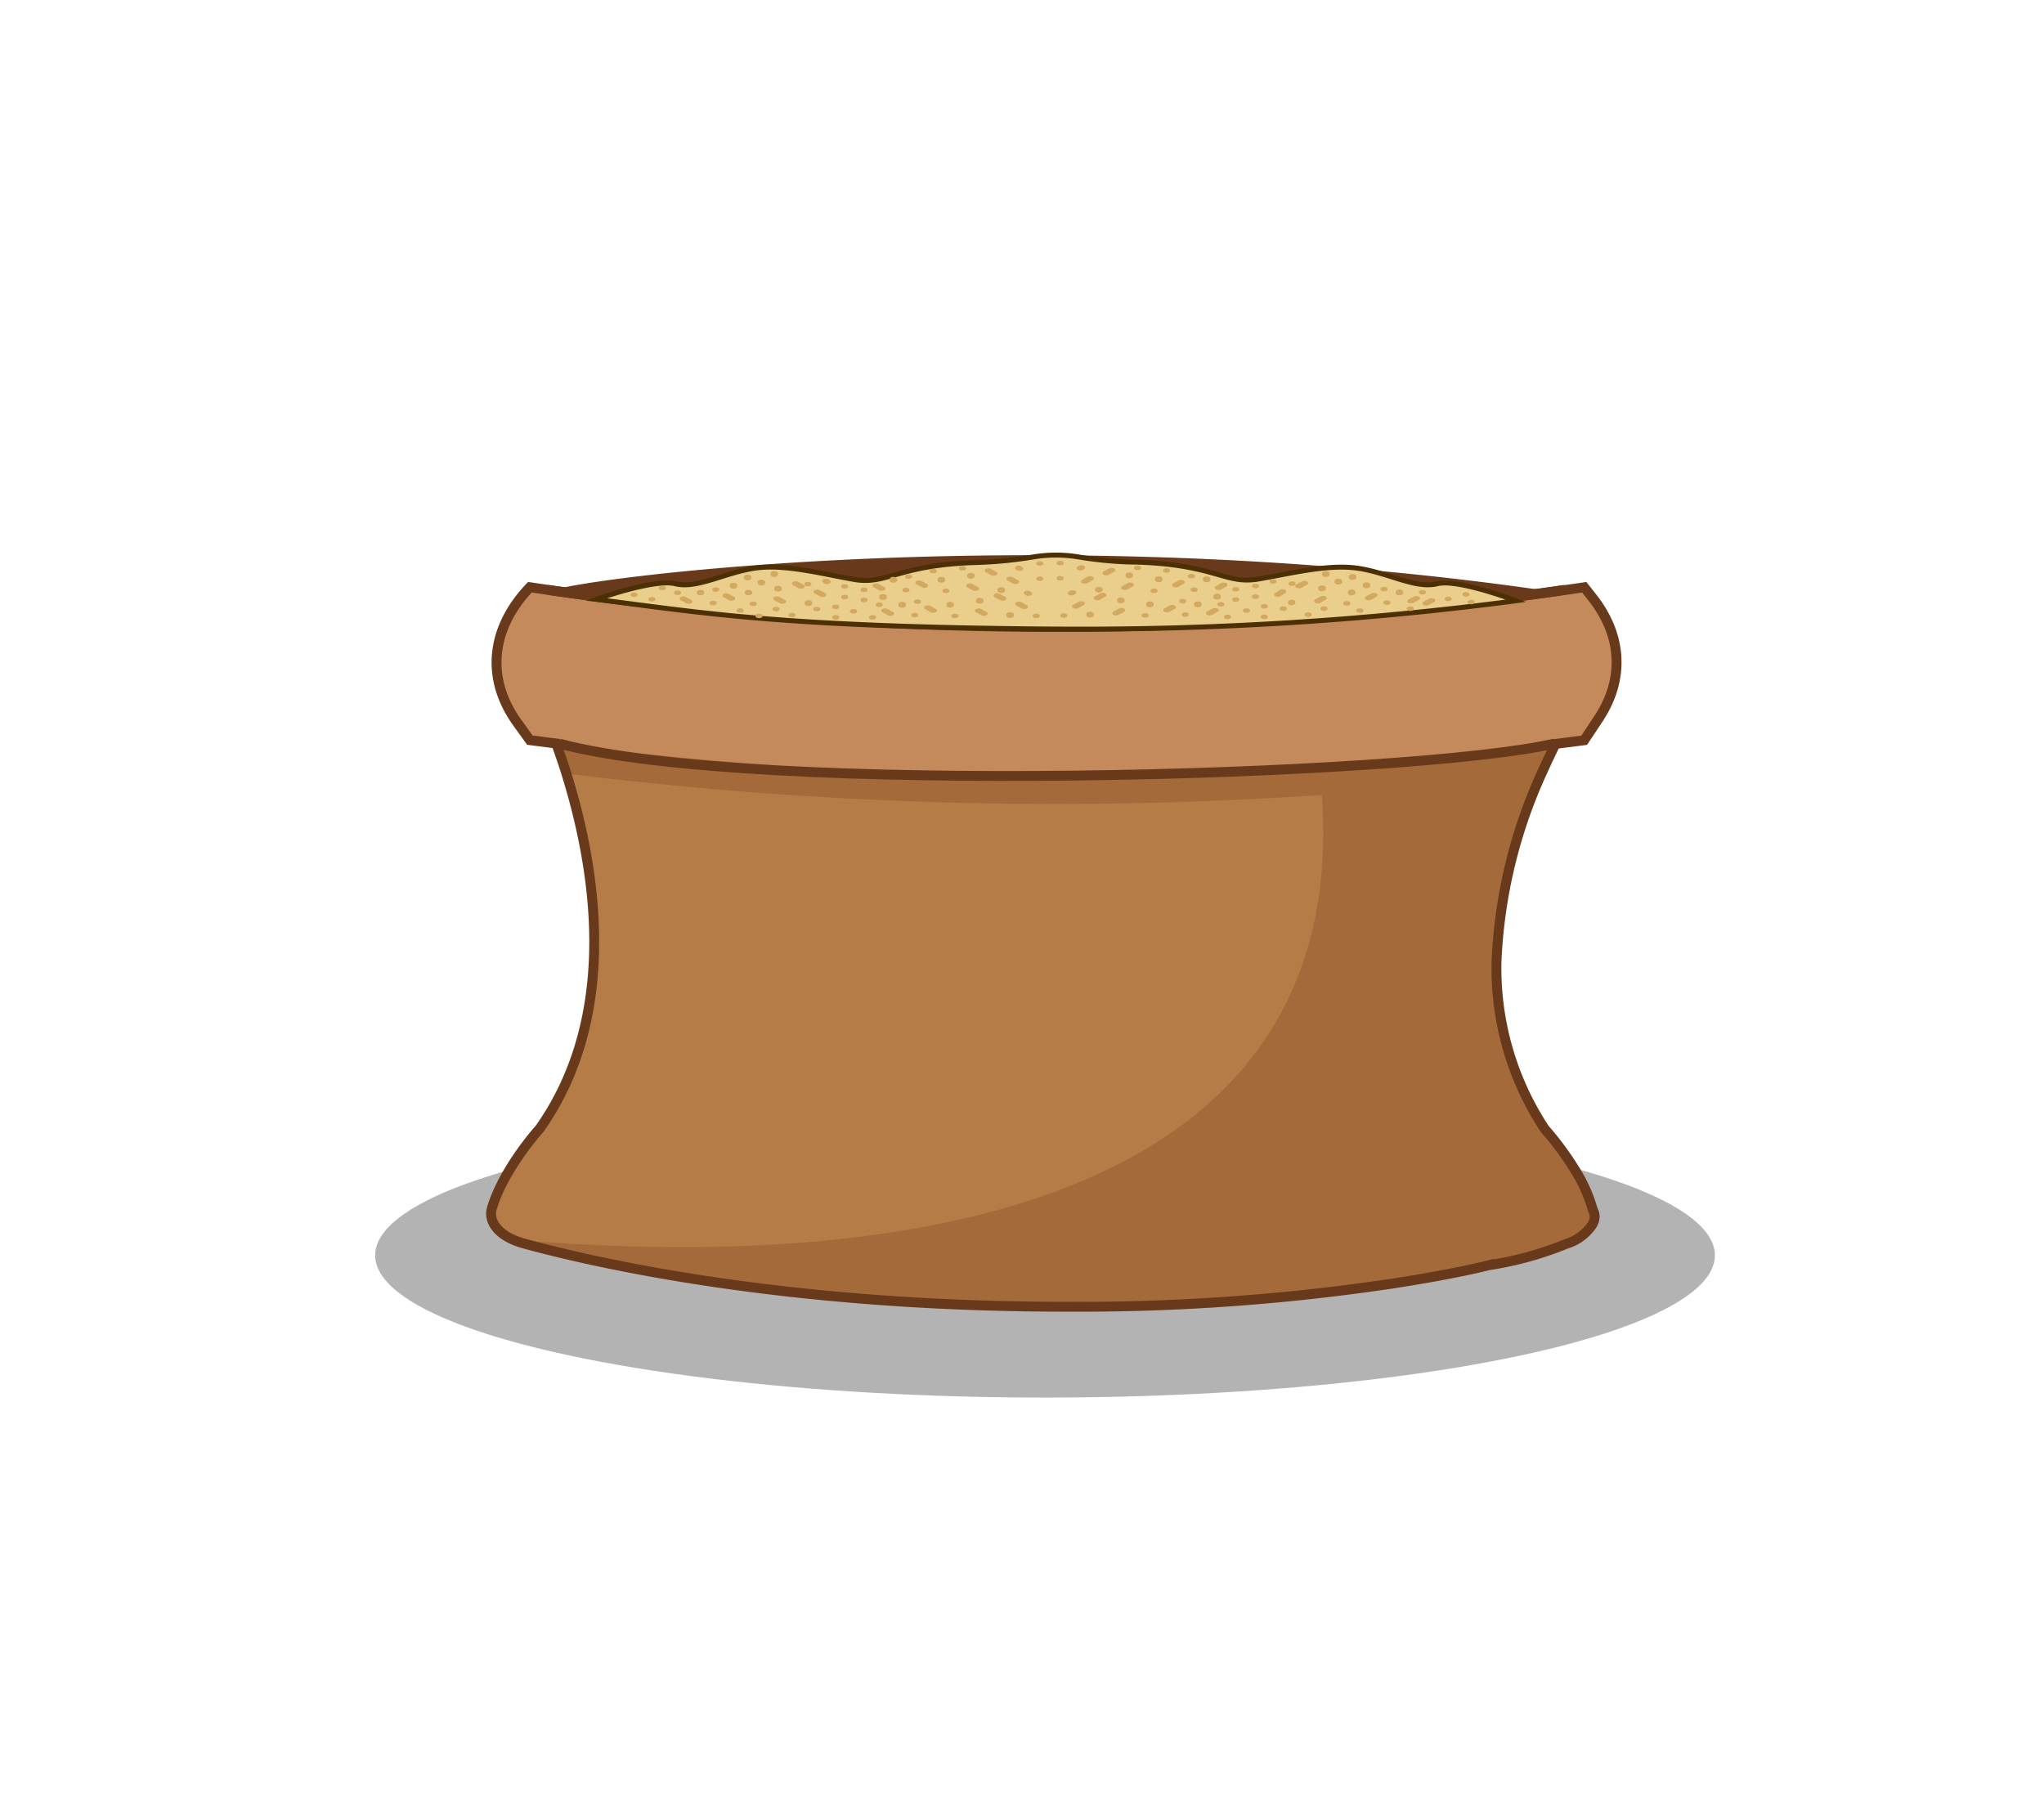 <svg id="Layer_1" data-name="Layer 1" xmlns="http://www.w3.org/2000/svg" viewBox="0 0 206.76 183.53"><defs><style>.cls-1{opacity:0.3;}.cls-2{fill:#b57c48;}.cls-3{fill:#a56a3a;}.cls-4{fill:#c48a5b;}.cls-5{fill:none;stroke:#683a1b;}.cls-5,.cls-7{stroke-miterlimit:10;}.cls-6{fill:#683a1b;}.cls-7{fill:#eacf8c;stroke:#4c3003;stroke-width:0.5px;}.cls-8{fill:#d3a95f;}</style></defs><ellipse class="cls-1" cx="105.71" cy="127" rx="67.76" ry="14.39"/><path class="cls-2" d="M49.64,122.14c1.24-4,4.83-8,4.83-8,13-18.41-1-45.26-1-45.26l51.82.25,54.75,1s-16.93,25.56-3.95,44c0,0,3.76,4.09,4.93,8.23.38,1.37-.72,2.73-2.76,3.4-6.36,2.09-22.7,6.34-50.55,6.34-28.25,0-47.49-4.37-55-6.43C50.44,125.09,49.19,123.61,49.64,122.14Z"/><path class="cls-3" d="M133.4,77.23a219.4,219.4,0,0,0,23.81-2s-12.73,21.63-1.12,38.94c0,0,4,4.44,4.93,8.23,0,0,2.35,3.22-10.53,5.54,0,0-16.05,4.2-42.78,4.2s-48-4.45-55-6.43S141.18,139.67,133.4,77.23Z"/><path class="cls-4" d="M160.13,59.39l.79,1c3.06,3.86,3.3,8.31.66,12.29l-1.45,2.18a398.46,398.46,0,0,1-106.66,0L52.2,73.08c-3.19-4.43-2.71-9.49,1.27-13.69h0l1.92.28a361.43,361.43,0,0,0,102.82,0Z"/><path class="cls-3" d="M157.21,75.24c-.46.93-1,2-1.44,3.08a399.23,399.23,0,0,1-98.61-.08c-.34-1.08-.69-2.1-1-3A398.47,398.47,0,0,0,157.21,75.24Z"/><path class="cls-5" d="M156,78.11l.53-1.16c.05-.11.1-.22.16-.33.2-.43.4-.84.59-1.23l.07-.13,2.9-.37,1.45-2.19c2.64-4,2.41-8.42-.66-12.29l-.79-1-1.91.28a361.5,361.5,0,0,1-102.83,0l-1.91-.28c-4,4.2-4.46,9.26-1.28,13.69l1.28,1.78,2.66.34.09.25c.11.29.21.6.32.91l.14.41c.12.35.24.72.36,1.09,3,9.46,5.69,24.59-2.58,36.31,0,0-3.58,3.93-4.82,8-.44,1.41.7,2.81,2.8,3.48a1.31,1.31,0,0,0,.28.09c.88.25,2,.54,3.3.86,9.07,2.21,26.91,5.58,51.68,5.58a214.36,214.36,0,0,0,32.67-2.29l.43-.06.28-.05c6.1-.94,9.4-1.8,9.4-1.8a34.31,34.31,0,0,0,7.87-2.18,4.72,4.72,0,0,0,2.24-1.47c1-1.09.42-1.89.42-1.89a15.64,15.64,0,0,0-2-4.38,29.43,29.43,0,0,0-2.88-3.86,29.52,29.52,0,0,1-4.88-17A51.25,51.25,0,0,1,156,78.11Z"/><path class="cls-5" d="M157.22,75.23c-14.39,3.31-80.86,5.31-100.64,0"/><path class="cls-5" d="M55.39,59.67a353.76,353.76,0,0,0,102.9,0"/><path class="cls-6" d="M55.86,59.92C53,59.3,103,51.8,157.48,59.92A328.21,328.21,0,0,1,55.86,59.92Z"/><path class="cls-7" d="M145.36,59.06c-2.12.53-4.82-1.06-7.86-1.55s-6.83.49-10.2,1.07-4.34-1.47-12.36-1.71a37.36,37.36,0,0,1-5.69-.5,14,14,0,0,0-4.87,0,42,42,0,0,1-5.64.54c-8,.24-9,2.3-12.37,1.71S79.21,57,76.17,57.51s-5.73,2.08-7.86,1.55-8,1.58-8,1.58c10.7,1.33,18.38,2.79,46.21,3h.62a336.51,336.51,0,0,0,46.2-2.86S147.48,58.53,145.36,59.06Z"/><path class="cls-8" d="M101.15,60.09l.53.3a.17.17,0,0,1,0,.32.55.55,0,0,1-.53,0l-.54-.29a.18.18,0,0,1,0-.33.57.57,0,0,1,.54,0Z"/><path class="cls-8" d="M103.34,60.93l.54.3a.18.18,0,0,1,0,.33.64.64,0,0,1-.54,0l-.53-.3a.18.18,0,0,1,0-.33.55.55,0,0,1,.53,0Z"/><path class="cls-8" d="M99.27,61.62l.53.3a.17.17,0,0,1,0,.32.57.57,0,0,1-.54,0l-.53-.3a.17.17,0,0,1,0-.32.57.57,0,0,1,.54,0Z"/><path class="cls-8" d="M94.13,61.31l.53.3a.17.17,0,0,1,0,.32.57.57,0,0,1-.54,0l-.53-.3a.17.17,0,0,1,0-.32.57.57,0,0,1,.54,0Z"/><path class="cls-8" d="M89.8,61.62l.53.3a.17.17,0,0,1,0,.32.55.55,0,0,1-.53,0l-.54-.3a.17.17,0,0,1,0-.32.57.57,0,0,1,.54,0Z"/><path class="cls-8" d="M104.21,59.83l.09.07a.18.18,0,0,1,.11.16.21.21,0,0,1-.11.16.57.57,0,0,1-.54,0l-.09-.07a.21.21,0,0,1-.11-.16.19.19,0,0,1,.11-.16.57.57,0,0,1,.54,0Z"/><path class="cls-8" d="M89.7,60.33v.14c0,.12-.18.24-.38.23s-.38-.1-.38-.23v-.14c0-.12.17-.23.38-.23s.38.1.38.23Z"/><path class="cls-8" d="M91.64,61.11v.14c0,.12-.17.24-.38.23s-.38-.1-.38-.23v-.14c0-.12.18-.23.38-.23s.38.11.38.23Z"/><path class="cls-8" d="M96.49,61.11v.14c0,.12-.18.24-.38.23s-.38-.1-.38-.23v-.14c0-.12.18-.23.38-.23s.38.11.38.23Z"/><path class="cls-8" d="M99.48,60.71v.14c0,.12-.18.24-.38.23s-.38-.1-.38-.23v-.14c0-.12.17-.24.38-.23s.38.1.38.23Z"/><path class="cls-8" d="M102.55,62.16v.14c0,.12-.17.23-.38.23s-.38-.1-.38-.23v-.14c0-.12.18-.24.38-.23s.38.1.38.23Z"/><path class="cls-8" d="M87.4,60.93c-.48,0-.48-.46,0-.46s.49.46,0,.46Z"/><path class="cls-8" d="M82.62,61.85c-.49,0-.49-.46,0-.46s.49.46,0,.46Z"/><path class="cls-8" d="M84.54,61.62c-.49,0-.49-.46,0-.46s.49.46,0,.46Z"/><path class="cls-8" d="M86.34,62.08c-.49,0-.49-.46,0-.46s.49.46,0,.46Z"/><path class="cls-8" d="M88.94,61.41c-.49,0-.49-.46,0-.46s.49.46,0,.46Z"/><path class="cls-8" d="M92.53,62.46c-.48,0-.48-.46,0-.46s.49.46,0,.46Z"/><path class="cls-8" d="M96.59,62.54c-.49,0-.49-.46,0-.46s.49.46,0,.46Z"/><path class="cls-8" d="M92.8,61.1c-.48,0-.48-.46,0-.46s.49.46,0,.46Z"/><path class="cls-8" d="M100.26,57.56l.53.3a.18.18,0,0,1,0,.33.64.64,0,0,1-.54,0l-.53-.3a.18.18,0,0,1,0-.33.6.6,0,0,1,.54,0Z"/><path class="cls-8" d="M102.45,58.4l.53.3a.18.18,0,0,1,0,.33.62.62,0,0,1-.53,0l-.54-.3a.18.18,0,0,1,0-.33.64.64,0,0,1,.54,0Z"/><path class="cls-8" d="M98.37,59.09l.54.3a.17.17,0,0,1,0,.32.57.57,0,0,1-.54,0l-.53-.3a.17.17,0,0,1,0-.32.55.55,0,0,1,.53,0Z"/><path class="cls-8" d="M93.23,58.78l.54.3a.17.17,0,0,1,0,.32.57.57,0,0,1-.54,0l-.53-.29a.18.18,0,0,1,0-.33.55.55,0,0,1,.53,0Z"/><path class="cls-8" d="M88.91,59.09l.53.3a.17.17,0,0,1,0,.32.57.57,0,0,1-.54,0l-.53-.3a.17.17,0,0,1,0-.32.57.57,0,0,1,.54,0Z"/><path class="cls-8" d="M103.31,57.3l.1.07a.2.2,0,0,1,.11.16.19.19,0,0,1-.11.16.57.57,0,0,1-.54,0l-.09-.07a.18.18,0,0,1-.11-.16.19.19,0,0,1,.11-.16.55.55,0,0,1,.53,0Z"/><path class="cls-8" d="M90.75,58.59v.13c0,.12-.18.24-.38.23s-.38-.1-.38-.23v-.13c0-.12.17-.24.38-.23s.38.1.38.23Z"/><path class="cls-8" d="M95.6,58.59v.13c0,.12-.18.24-.38.23s-.38-.1-.38-.23v-.13c0-.12.17-.24.38-.23s.38.1.38.23Z"/><path class="cls-8" d="M98.58,58.18v.14c0,.12-.17.24-.38.23s-.37-.1-.37-.23v-.14c0-.12.17-.23.37-.23s.38.1.38.23Z"/><path class="cls-8" d="M101.66,59.63v.14c0,.12-.18.24-.38.23s-.38-.1-.38-.23v-.14c0-.12.17-.23.38-.23s.38.1.38.23Z"/><path class="cls-8" d="M81.72,59.32c-.48,0-.48-.46,0-.46s.49.46,0,.46Z"/><path class="cls-8" d="M83.65,59.09c-.49,0-.49-.46,0-.46s.49.46,0,.46Z"/><path class="cls-8" d="M85.44,59.55c-.48,0-.48-.46,0-.46s.49.46,0,.46Z"/><path class="cls-8" d="M87.4,59.9c-.48,0-.48-.46,0-.46s.49.46,0,.46Z"/><path class="cls-8" d="M94.4,58c-.48,0-.49-.46,0-.46s.49.46,0,.46Z"/><path class="cls-8" d="M97.36,57.73c-.49,0-.49-.47,0-.47s.49.47,0,.47Z"/><path class="cls-8" d="M105.18,58.77c-.48,0-.48-.46,0-.46s.49.46,0,.46Z"/><path class="cls-8" d="M105.18,57.24c-.48,0-.48-.46,0-.46s.49.46,0,.46Z"/><path class="cls-8" d="M104.82,62.54c-.49,0-.49-.46,0-.46s.49.46,0,.46Z"/><path class="cls-8" d="M91.64,59.93c-.49,0-.49-.46,0-.46s.49.46,0,.46Z"/><path class="cls-8" d="M95.69,60c-.48,0-.48-.46,0-.46s.49.46,0,.46Z"/><path class="cls-8" d="M91.91,58.57c-.49,0-.49-.46,0-.46s.49.46,0,.46Z"/><path class="cls-8" d="M80.75,58.87l.54.3a.18.18,0,0,1,0,.33.64.64,0,0,1-.54,0l-.53-.3a.18.18,0,0,1,0-.33.62.62,0,0,1,.53,0Z"/><path class="cls-8" d="M82.94,59.71l.54.3a.18.18,0,0,1,0,.33.6.6,0,0,1-.54,0l-.53-.3a.18.18,0,0,1,0-.33.62.62,0,0,1,.53,0Z"/><path class="cls-8" d="M78.87,60.4l.53.3a.17.17,0,0,1,0,.32.55.55,0,0,1-.53,0l-.54-.29a.18.18,0,0,1,0-.33.57.57,0,0,1,.54,0Z"/><path class="cls-8" d="M73.73,60.09l.53.3a.17.17,0,0,1,0,.32.55.55,0,0,1-.53,0l-.54-.29a.18.18,0,0,1,0-.33.57.57,0,0,1,.54,0Z"/><path class="cls-8" d="M69.4,60.4l.54.3a.17.17,0,0,1,0,.32.57.57,0,0,1-.54,0l-.53-.29a.18.18,0,0,1,0-.33.55.55,0,0,1,.53,0Z"/><path class="cls-8" d="M83.81,58.61l.09.07a.21.21,0,0,1,.11.16.19.19,0,0,1-.11.16.55.55,0,0,1-.53,0l-.1-.07a.2.2,0,0,1-.11-.16.21.21,0,0,1,.11-.16.57.57,0,0,1,.54,0Z"/><path class="cls-8" d="M78.7,58v.14c0,.12-.17.23-.38.23s-.38-.1-.38-.23V58c0-.12.18-.24.38-.23s.38.1.38.23Z"/><path class="cls-8" d="M76,58.36v.13c0,.12-.18.24-.38.23s-.38-.1-.38-.23v-.13c0-.12.17-.24.38-.23s.38.1.38.23Z"/><path class="cls-8" d="M77.4,58.82V59c0,.13-.18.24-.38.24s-.38-.11-.38-.24v-.13c0-.12.17-.24.38-.23s.38.1.38.23Z"/><path class="cls-8" d="M74.57,59.19v.14c0,.12-.17.24-.37.23s-.38-.1-.38-.23v-.14c0-.12.17-.23.38-.23s.37.1.37.23Z"/><path class="cls-8" d="M71.24,59.9V60c0,.12-.17.23-.38.23s-.38-.11-.38-.23V59.9c0-.12.18-.24.38-.23s.38.1.38.23Z"/><path class="cls-8" d="M76.09,59.9V60c0,.12-.17.23-.38.23s-.38-.11-.38-.23V59.9c0-.12.18-.24.38-.23s.38.1.38.23Z"/><path class="cls-8" d="M79.08,59.49v.14c0,.12-.17.24-.38.23s-.38-.1-.38-.23v-.14c0-.12.18-.23.38-.23s.38.1.38.23Z"/><path class="cls-8" d="M82.15,60.94v.14c0,.12-.17.24-.38.23s-.37-.1-.37-.23v-.14c0-.12.17-.23.37-.23s.38.1.38.23Z"/><path class="cls-8" d="M67,59.72c-.49,0-.49-.47,0-.47s.48.47,0,.47Z"/><path class="cls-8" d="M74.87,62c-.49,0-.49-.46,0-.46s.49.46,0,.46Z"/><path class="cls-8" d="M76.78,62.54c-.49,0-.49-.46,0-.46s.49.46,0,.46Z"/><path class="cls-8" d="M78.5,61.85c-.49,0-.49-.46,0-.46s.49.46,0,.46Z"/><path class="cls-8" d="M80.11,62.46c-.49,0-.49-.46,0-.46s.49.46,0,.46Z"/><path class="cls-8" d="M84.54,62.69c-.49,0-.49-.46,0-.46s.49.46,0,.46Z"/><path class="cls-8" d="M85.44,60.63c-.48,0-.48-.46,0-.46s.49.46,0,.46Z"/><path class="cls-8" d="M88.26,62.69c-.49,0-.49-.46,0-.46s.49.46,0,.46Z"/><path class="cls-8" d="M64.14,60.4c-.48,0-.49-.46,0-.46s.49.46,0,.46Z"/><path class="cls-8" d="M65.94,60.86c-.49,0-.49-.46,0-.46s.49.46,0,.46Z"/><path class="cls-8" d="M68.54,60.2c-.49,0-.49-.46,0-.46s.49.46,0,.46Z"/><path class="cls-8" d="M72.14,61.24c-.49,0-.49-.46,0-.46s.48.46,0,.46Z"/><path class="cls-8" d="M76.19,61.32c-.49,0-.49-.46,0-.46s.49.46,0,.46Z"/><path class="cls-8" d="M72.41,59.88c-.49,0-.49-.46,0-.46s.48.46,0,.46Z"/><path class="cls-8" d="M111.28,60.05l-.53.29a.18.18,0,0,0,0,.33.55.55,0,0,0,.53,0l.53-.3a.17.17,0,0,0,0-.32.55.55,0,0,0-.53,0Z"/><path class="cls-8" d="M109.09,60.89l-.54.29a.18.18,0,0,0,0,.33.57.57,0,0,0,.54,0l.53-.3a.17.17,0,0,0,0-.32.55.55,0,0,0-.53,0Z"/><path class="cls-8" d="M113.16,61.57l-.53.3a.18.18,0,0,0,0,.33.62.62,0,0,0,.53,0l.54-.3a.18.18,0,0,0,0-.33.64.64,0,0,0-.54,0Z"/><path class="cls-8" d="M118.3,61.26l-.53.3a.18.18,0,0,0,0,.33.64.64,0,0,0,.54,0l.53-.3a.18.18,0,0,0,0-.33.64.64,0,0,0-.54,0Z"/><path class="cls-8" d="M122.63,61.57l-.53.3a.18.18,0,0,0,0,.33.62.62,0,0,0,.53,0l.54-.3a.18.18,0,0,0,0-.33.64.64,0,0,0-.54,0Z"/><path class="cls-8" d="M108.22,59.78l-.09.07a.18.18,0,0,0,0,.33.62.62,0,0,0,.53,0l.1-.07a.18.18,0,0,0,0-.33.57.57,0,0,0-.54,0Z"/><path class="cls-8" d="M122.73,60.29v.14c0,.12.18.23.38.23s.38-.1.38-.23v-.14c0-.12-.17-.24-.38-.23s-.38.1-.38.23Z"/><path class="cls-8" d="M120.79,61.07v.14c0,.12.17.23.38.23s.38-.1.38-.23v-.14c0-.12-.18-.24-.38-.23s-.38.1-.38.23Z"/><path class="cls-8" d="M115.94,61.07v.14c0,.12.17.23.38.23s.38-.1.38-.23v-.14c0-.12-.18-.24-.38-.23s-.38.1-.38.23Z"/><path class="cls-8" d="M113,60.67v.13c0,.12.18.24.38.23s.38-.1.38-.23v-.13c0-.13-.17-.24-.38-.23s-.38.1-.38.23Z"/><path class="cls-8" d="M109.88,62.11v.14c0,.12.17.24.38.23s.38-.1.38-.23v-.14c0-.12-.18-.23-.38-.23s-.38.11-.38.23Z"/><path class="cls-8" d="M125,60.89c.48,0,.48-.46,0-.46s-.49.46,0,.46Z"/><path class="cls-8" d="M129.81,61.81c.49,0,.49-.47,0-.47s-.49.47,0,.47Z"/><path class="cls-8" d="M127.89,61.58c.49,0,.49-.47,0-.47s-.49.47,0,.47Z"/><path class="cls-8" d="M126.09,62c.49,0,.49-.46,0-.46s-.49.46,0,.46Z"/><path class="cls-8" d="M123.49,61.37c.49,0,.49-.46,0-.46s-.49.46,0,.46Z"/><path class="cls-8" d="M119.9,62.41c.48,0,.48-.46,0-.46s-.49.46,0,.46Z"/><path class="cls-8" d="M115.84,62.49c.49,0,.49-.46,0-.46s-.49.46,0,.46Z"/><path class="cls-8" d="M119.63,61.05c.48,0,.48-.46,0-.46s-.49.46,0,.46Z"/><path class="cls-8" d="M112.17,57.52l-.53.29a.18.18,0,0,0,0,.33.57.57,0,0,0,.54,0l.53-.3a.17.17,0,0,0,0-.32.57.57,0,0,0-.54,0Z"/><path class="cls-8" d="M110,58.36l-.53.3a.17.17,0,0,0,0,.32.55.55,0,0,0,.53,0l.54-.3a.17.17,0,0,0,0-.32.57.57,0,0,0-.54,0Z"/><path class="cls-8" d="M114.06,59l-.54.3a.18.18,0,0,0,0,.33.64.64,0,0,0,.54,0l.53-.3a.18.18,0,0,0,0-.33.62.62,0,0,0-.53,0Z"/><path class="cls-8" d="M119.2,58.73l-.54.3a.18.18,0,0,0,0,.33.57.57,0,0,0,.54,0l.53-.3a.18.18,0,0,0,0-.33.62.62,0,0,0-.53,0Z"/><path class="cls-8" d="M123.52,59l-.53.3a.18.18,0,0,0,0,.33.64.64,0,0,0,.54,0l.53-.3a.18.18,0,0,0,0-.33.64.64,0,0,0-.54,0Z"/><path class="cls-8" d="M109.12,57.25l-.1.07c-.06,0-.11.1-.11.16a.21.21,0,0,0,.11.17.57.57,0,0,0,.54,0l.09-.07a.18.18,0,0,0,0-.33.55.55,0,0,0-.53,0Z"/><path class="cls-8" d="M121.68,58.54v.14c0,.12.18.24.38.23s.38-.1.38-.23v-.14c0-.12-.17-.24-.38-.23s-.38.1-.38.23Z"/><path class="cls-8" d="M116.83,58.54v.14c0,.12.18.24.38.23s.38-.1.38-.23v-.14c0-.12-.17-.24-.38-.23s-.38.1-.38.23Z"/><path class="cls-8" d="M113.85,58.14v.14c0,.12.17.23.37.23s.38-.11.38-.23v-.14c0-.12-.17-.24-.38-.23s-.37.1-.37.23Z"/><path class="cls-8" d="M110.77,59.59v.13c0,.12.18.24.38.23s.38-.1.38-.23v-.13c0-.12-.18-.24-.38-.23s-.38.1-.38.23Z"/><path class="cls-8" d="M130.7,59.28c.49,0,.49-.46,0-.46s-.48.46,0,.46Z"/><path class="cls-8" d="M128.78,59.05c.49,0,.49-.46,0-.46s-.49.46,0,.46Z"/><path class="cls-8" d="M127,59.51c.49,0,.49-.46,0-.46s-.48.46,0,.46Z"/><path class="cls-8" d="M125,59.85c.48,0,.48-.46,0-.46s-.49.46,0,.46Z"/><path class="cls-8" d="M118,57.94c.48,0,.48-.46,0-.46s-.49.46,0,.46Z"/><path class="cls-8" d="M115.07,57.68c.49,0,.49-.46,0-.46s-.49.46,0,.46Z"/><path class="cls-8" d="M107.24,58.73c.49,0,.49-.46,0-.46s-.48.46,0,.46Z"/><path class="cls-8" d="M107.24,57.2c.49,0,.49-.46,0-.46s-.48.46,0,.46Z"/><path class="cls-8" d="M107.61,62.5c.49,0,.49-.46,0-.46s-.49.46,0,.46Z"/><path class="cls-8" d="M120.79,59.89c.49,0,.49-.47,0-.47s-.49.47,0,.47Z"/><path class="cls-8" d="M116.74,60c.48,0,.48-.46,0-.46s-.49.46,0,.46Z"/><path class="cls-8" d="M120.52,58.52c.49,0,.49-.46,0-.46s-.49.46,0,.46Z"/><path class="cls-8" d="M131.68,58.83l-.54.3a.17.17,0,0,0,0,.32.57.57,0,0,0,.54,0l.53-.3a.17.17,0,0,0,0-.32.55.55,0,0,0-.53,0Z"/><path class="cls-8" d="M129.49,59.67,129,60a.17.17,0,0,0,0,.32.57.57,0,0,0,.54,0L130,60a.17.17,0,0,0,0-.32.55.55,0,0,0-.53,0Z"/><path class="cls-8" d="M133.56,60.36l-.53.29a.18.18,0,0,0,0,.33.55.55,0,0,0,.53,0l.54-.3a.17.17,0,0,0,0-.32.57.57,0,0,0-.54,0Z"/><path class="cls-8" d="M138.7,60.05l-.53.29a.18.18,0,0,0,0,.33.55.55,0,0,0,.53,0l.54-.3a.17.17,0,0,0,0-.32.57.57,0,0,0-.54,0Z"/><path class="cls-8" d="M143,60.36l-.54.29a.18.18,0,0,0,0,.33.57.57,0,0,0,.54,0l.53-.3a.17.17,0,0,0,0-.32.55.55,0,0,0-.53,0Z"/><path class="cls-8" d="M144.53,60.58l-.53.29a.18.18,0,0,0,0,.33.55.55,0,0,0,.53,0l.54-.3a.17.17,0,0,0,0-.32.57.57,0,0,0-.54,0Z"/><path class="cls-8" d="M133.73,58v.14c0,.12.17.24.38.23s.38-.1.38-.23V58c0-.12-.18-.23-.38-.23s-.38.1-.38.23Z"/><path class="cls-8" d="M136.43,58.31v.14c0,.12.18.23.38.23s.38-.1.38-.23v-.14c0-.12-.17-.24-.38-.23s-.38.1-.38.23Z"/><path class="cls-8" d="M135,58.77v.14c0,.12.18.24.38.23s.38-.1.38-.23v-.14c0-.12-.17-.23-.38-.23s-.38.1-.38.23Z"/><path class="cls-8" d="M137.85,59.15v.14c0,.12.18.23.38.23s.38-.1.38-.23v-.14c0-.12-.17-.24-.38-.23s-.38.1-.38.23Z"/><path class="cls-8" d="M141.19,59.85V60c0,.12.17.24.38.23s.37-.1.37-.23v-.14c0-.12-.17-.23-.37-.23s-.38.1-.38.23Z"/><path class="cls-8" d="M136.34,59.85V60c0,.12.17.24.38.23s.38-.1.38-.23v-.14c0-.12-.18-.23-.38-.23s-.38.1-.38.23Z"/><path class="cls-8" d="M133.35,59.45v.14c0,.12.17.23.38.23s.38-.1.38-.23v-.14c0-.12-.18-.24-.38-.23s-.38.1-.38.23Z"/><path class="cls-8" d="M130.28,60.9V61c0,.12.17.23.37.23s.38-.11.38-.23V60.9c0-.12-.17-.24-.38-.23s-.37.1-.37.23Z"/><path class="cls-8" d="M148.81,61.14c.49,0,.49-.46,0-.46s-.49.46,0,.46Z"/><path class="cls-8" d="M142.66,61.81c.49,0,.49-.47,0-.47s-.49.47,0,.47Z"/><path class="cls-8" d="M137.56,62c.49,0,.49-.46,0-.46s-.49.46,0,.46Z"/><path class="cls-8" d="M133.93,61.81c.49,0,.49-.47,0-.47s-.49.47,0,.47Z"/><path class="cls-8" d="M132.32,62.41c.49,0,.49-.46,0-.46s-.49.46,0,.46Z"/><path class="cls-8" d="M127.89,62.64c.49,0,.49-.46,0-.46s-.49.46,0,.46Z"/><path class="cls-8" d="M127,60.59c.49,0,.49-.46,0-.46s-.48.46,0,.46Z"/><path class="cls-8" d="M124.17,62.64c.49,0,.49-.46,0-.46s-.49.46,0,.46Z"/><path class="cls-8" d="M148.29,60.36c.48,0,.48-.46,0-.46s-.49.46,0,.46Z"/><path class="cls-8" d="M146.49,60.82c.49,0,.49-.46,0-.46s-.49.46,0,.46Z"/><path class="cls-8" d="M143.89,60.15c.49,0,.49-.46,0-.46s-.49.46,0,.46Z"/><path class="cls-8" d="M140.29,61.2c.49,0,.49-.46,0-.46s-.48.46,0,.46Z"/><path class="cls-8" d="M136.24,61.27c.49,0,.49-.46,0-.46s-.49.46,0,.46Z"/><path class="cls-8" d="M140,59.83c.49,0,.49-.46,0-.46s-.49.46,0,.46Z"/></svg>